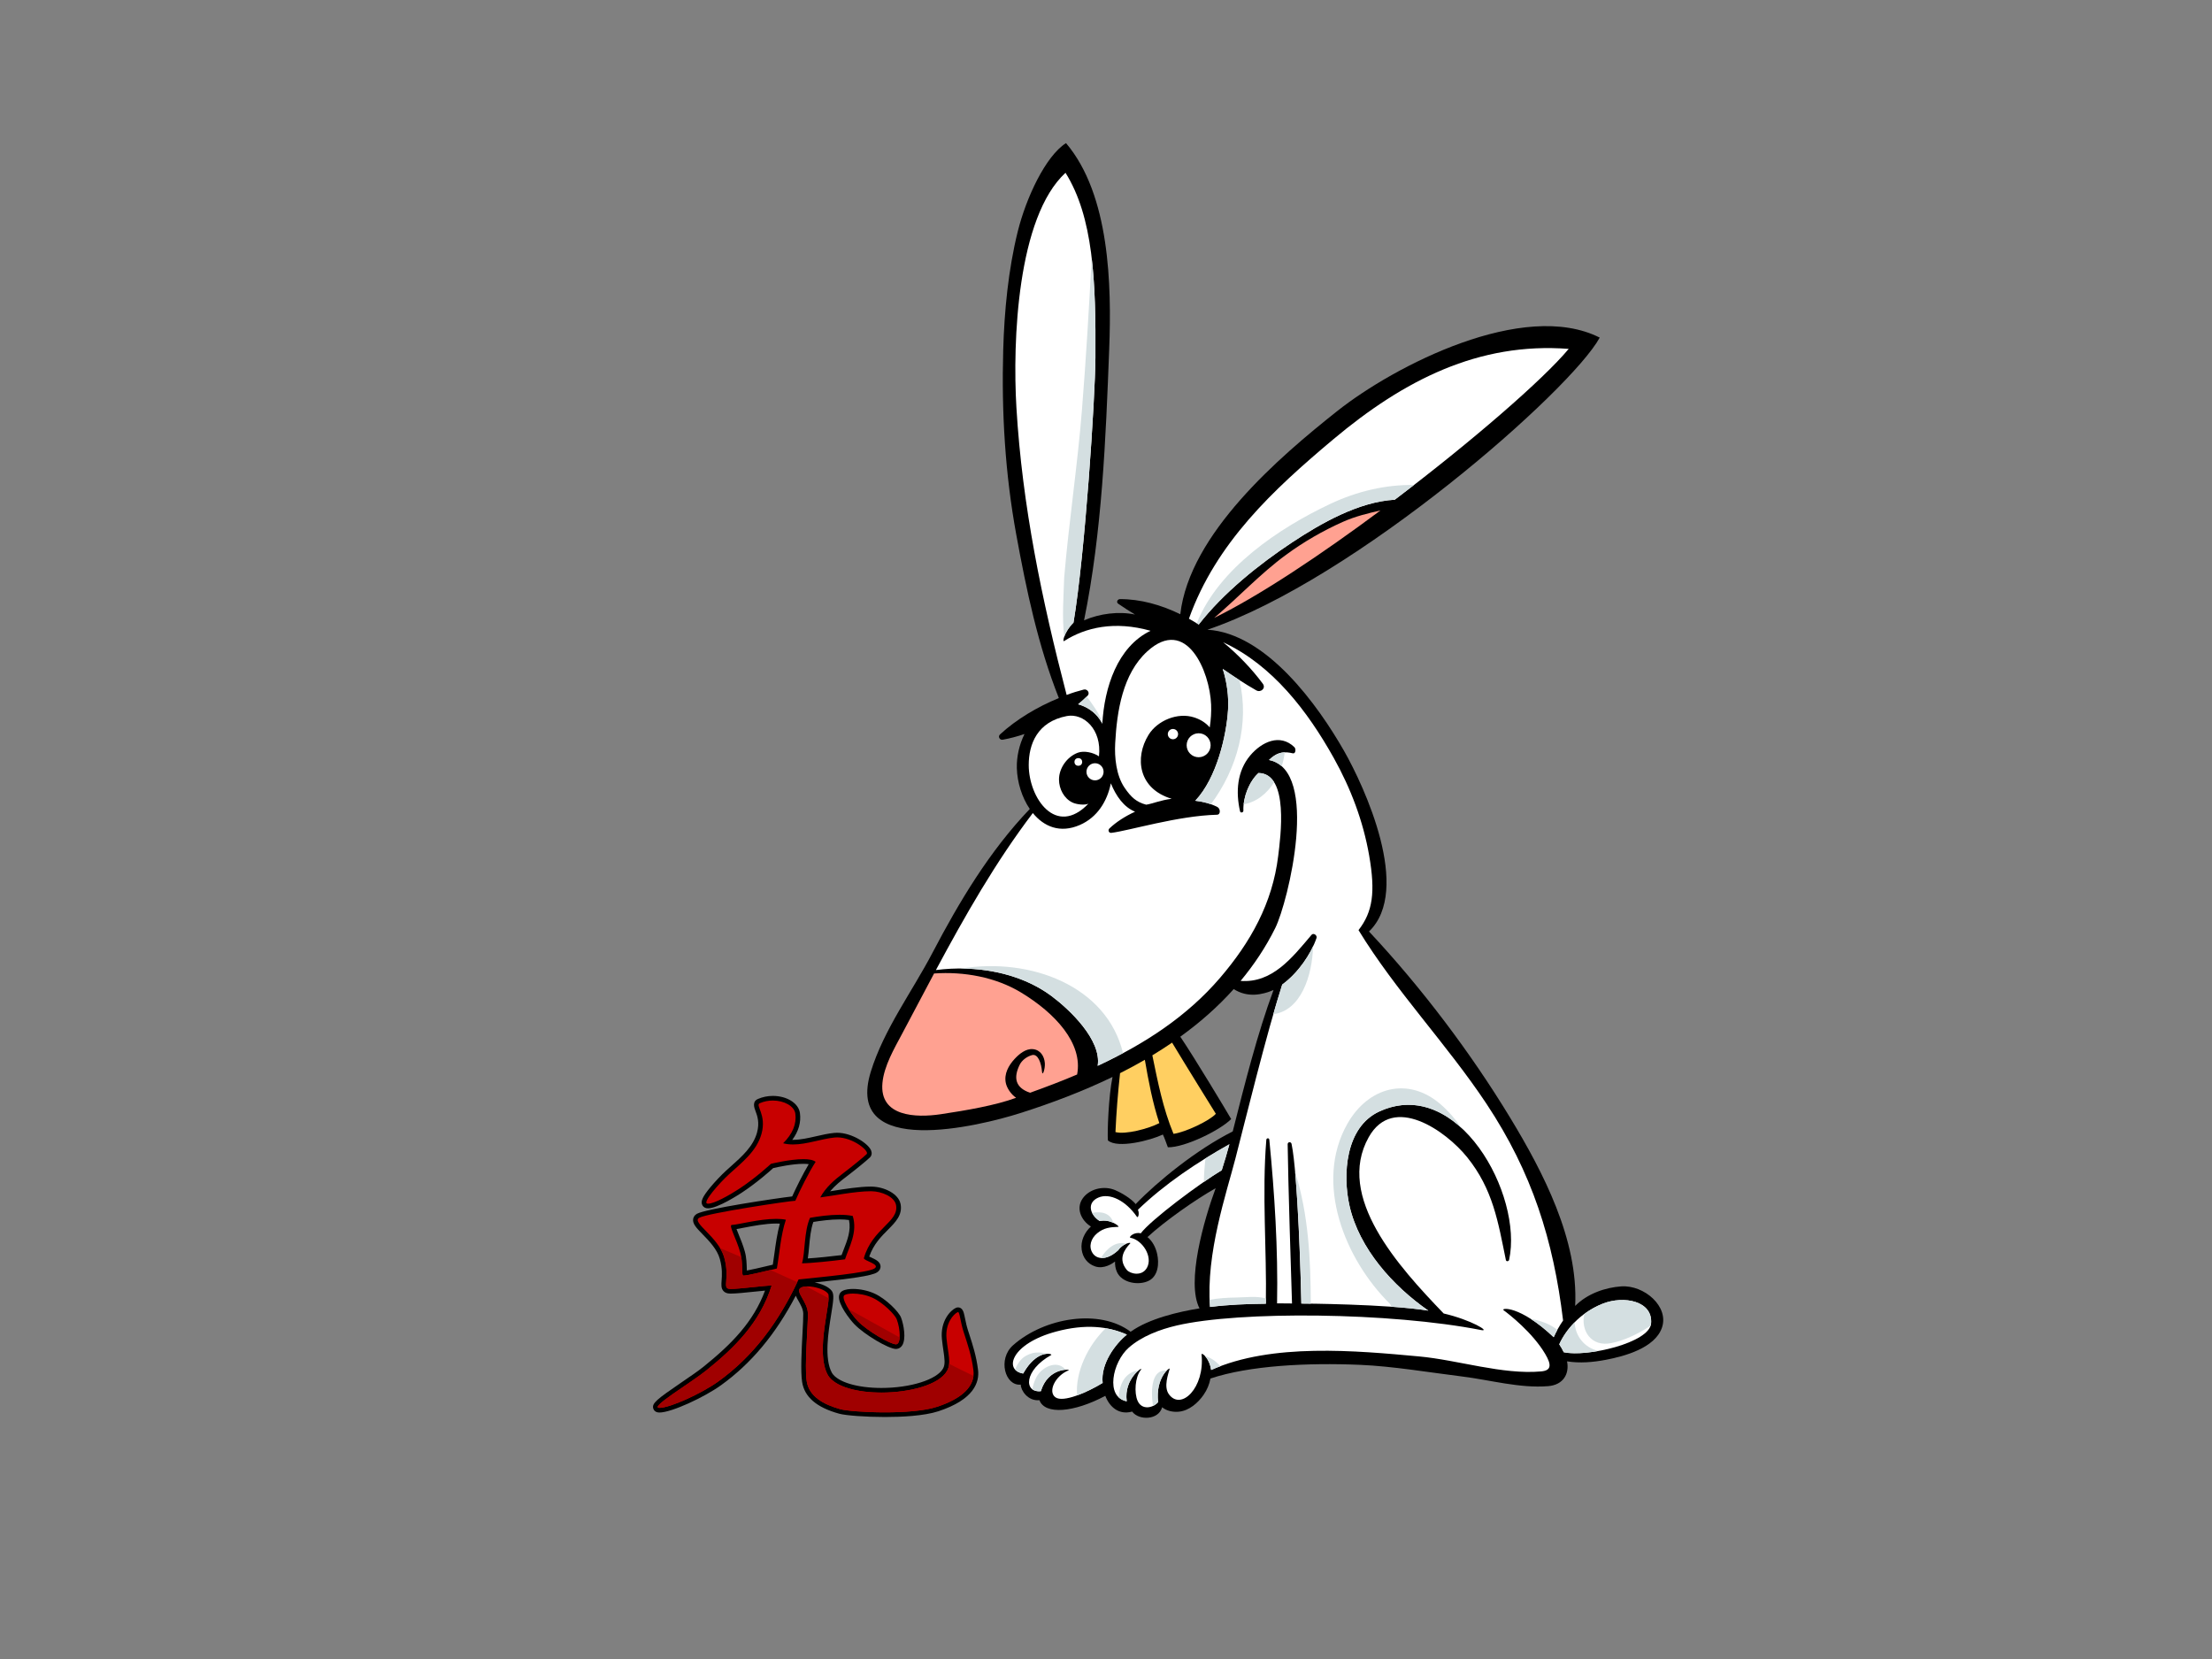 <?xml version="1.0" encoding="utf-8"?>
<!-- Generator: Adobe Illustrator 17.0.0, SVG Export Plug-In . SVG Version: 6.00 Build 0)  -->
<!DOCTYPE svg PUBLIC "-//W3C//DTD SVG 1.1//EN" "http://www.w3.org/Graphics/SVG/1.1/DTD/svg11.dtd">
<svg version="1.1" id="Layer_1" xmlns="http://www.w3.org/2000/svg" xmlns:xlink="http://www.w3.org/1999/xlink" x="0px" y="0px"
	 width="800px" height="600px" viewBox="0 0 800 600" enable-background="new 0 0 800 600" xml:space="preserve">
<rect x="0" y="0" width="800" height="600" fill="#808080" stroke="none"/>
<g>
	<path d="M280.045,453.566c-0.184,1.345-0.36,2.635-0.55,3.821c-0.722,0.17-1.503,0.352-2.313,0.545
		c-2.322,0.551-5.294,1.254-7.076,1.567c-0.006-0.214-0.013-0.436-0.019-0.642c-0.045-1.71-0.106-4.052-0.698-6.186
		c-0.637-2.293-1.535-4.489-2.257-6.253c-0.255-0.624-0.544-1.328-0.761-1.91c0.661-0.111,1.491-0.266,2.55-0.474
		c3.362-0.647,7.969-1.532,11.817-1.532c0.456,0,0.893,0.012,1.302,0.041C281.063,446.134,280.526,450.048,280.045,453.566z
		 M353.719,495.396c-0.623-4.997-1.917-8.972-3.164-12.816c-0.167-0.51-0.334-1.021-0.498-1.532
		c-0.457-1.424-0.769-2.931-1.017-4.143c-0.172-0.831-0.32-1.549-0.485-2.101c-0.387-1.303-1.086-1.965-2.075-1.965
		c-0.263,0-0.518,0.054-0.76,0.161c-1.936,0.863-5.72,4.754-5.061,11.29c0.149,1.49,0.345,2.829,0.518,4.014
		c0.452,3.073,0.747,5.105-0.096,6.623c-2.222,4.02-11.804,7.045-22.289,7.045c-8.796,0-15.81-2.121-17.888-5.409
		c-2.887-5.176-1.324-14.835-0.29-21.233c0.828-5.113,1.127-7.237,0.194-8.483c-1.12-1.49-3.694-2.563-6.182-3.025
		c13.076-1.355,20.573-2.374,22.534-3.633c1.215-0.782,1.334-1.762,1.3-2.275c-0.117-1.641-1.833-2.424-3.49-3.187
		c-0.177-0.079-0.388-0.179-0.593-0.274c1.553-4.458,4.314-7.234,6.769-9.703c2.712-2.728,5.269-5.303,4.588-9.177
		c-0.689-3.913-6.033-6.383-10.593-6.423l-0.264-0.003c-4.076,0-9.464,0.865-13.795,1.556c-0.29,0.051-0.573,0.096-0.849,0.141
		c1.76-2.08,3.867-3.766,5.808-5.243c2.979-2.262,7.38-5.819,8.585-7.011c0.648-0.637,0.802-1.576,0.419-2.516
		c-1.038-2.528-6.949-6.399-12.275-6.399c-0.365,0-0.731,0.018-1.086,0.053c-2.161,0.21-4.395,0.722-6.557,1.219
		c-2.768,0.633-5.633,1.289-8.276,1.289c-0.105,0-0.207,0-0.308-0.002c2.293-3.088,3.221-6.338,2.763-9.702
		c-0.48-3.523-4.692-6.183-9.795-6.183l0,0c-1.878,0-3.742,0.382-5.39,1.107c-2.172,0.947-1.333,3.172-0.883,4.368
		c0.624,1.661,1.57,4.17,0.537,7.846c-1.396,4.979-5.431,8.576-9.333,12.054c-0.643,0.575-1.283,1.146-1.908,1.716
		c-1.749,1.606-3.945,3.926-5.594,5.915c-3.003,3.612-3.404,5.032-3.078,6.144c0.221,0.769,0.84,1.312,1.649,1.459
		c0.19,0.035,0.395,0.051,0.607,0.051c3.438,0,11.235-5.062,12.112-5.638c5.493-3.615,10.137-7.757,11.4-8.911
		c1.521-0.357,6.932-1.549,10.936-1.549c0.817,0,1.446,0.053,1.922,0.126c-2.12,3.581-4.596,8.561-5.985,11.663
		c-5.822,0.67-31.417,4.495-34.489,6.301c-0.753,0.445-1.227,1.124-1.334,1.912c-0.232,1.721,1.211,3.207,3.397,5.453
		c2.362,2.427,5.303,5.448,6.265,8.969c0.949,3.475,0.765,5.964,0.634,7.782c-0.117,1.561-0.206,2.794,0.639,3.764
		c0.496,0.567,1.205,0.884,2.11,0.941c0.193,0.012,0.405,0.017,0.65,0.017c1.816,0,5.066-0.339,8.206-0.668
		c1.429-0.148,2.888-0.3,4.098-0.405c-4.191,11.295-11.987,19.263-22.298,27.569c-1.881,1.511-4.915,3.585-7.851,5.585
		c-9.106,6.221-10.839,7.603-10.26,9.513c0.101,0.331,0.554,1.408,2.173,1.423h0.053c4.384,0,16.227-5.536,22.207-9.829
		c10.936-7.849,19.835-18.486,27.095-32.42c0.272,0.645,0.623,1.257,0.926,1.787c0.818,1.439,1.748,3.071,1.78,4.68
		c0.027,1.404-0.111,4.074-0.275,7.166c-0.323,6.144-0.725,13.791-0.134,17.568c0.853,5.453,5.226,9.205,13.374,11.466
		c2.424,0.672,9.696,1.201,16.558,1.201c5.932,0,14.107-0.36,19.359-2.079C352.255,506.178,354.283,499.912,353.719,495.396z
		 M305.14,451.887c-0.272,0.696-0.534,1.368-0.775,2.035c-3.521,0.448-8.864,1-12.215,1.208c0.207-1.293,0.342-2.743,0.48-4.241
		c0.276-2.995,0.588-6.353,1.529-8.95c2.67-0.448,6.228-0.916,9.482-0.916c1.28,0,2.423,0.075,3.413,0.219
		C307.836,444.991,306.467,448.493,305.14,451.887z"/>
	<path d="M586.315,465.237c-5.661,0.4-12.179,2.57-16.633,7.067c1.196-23.905-11.61-48.435-23.477-68.01
		c-14.297-23.58-32.153-47.184-51.087-67.409c15.648-15.005-1.707-52.477-9.011-65.295c-9.383-16.462-28.102-42.551-49.422-43.846
		c53.635-18.168,131.422-86.517,141.877-105.645c-27.519-13.888-74.221,10.162-94.872,26.521
		c-20.995,16.632-53.473,44.391-56.819,73.516c-7.006-3.405-14.434-5.484-21.827-5.457c-0.858,0.004-1.44,1.098-0.629,1.663
		c1.983,1.379,4.02,2.664,6.08,3.91c-5.901-1.226-12.788-0.356-18.431,2.101c6.524-31.97,7.845-65.556,9.094-98.05
		c0.888-23.072,0.26-55.845-15.619-74.548c-7.45,4.742-14.46,19.885-17.462,32.006c-3.408,13.774-4.858,28.737-5.25,42.877
		c-0.629,22.583,0.686,44.654,4.732,66.775c3.656,19.985,7.862,40.049,15.388,59.048c-7.785,3.19-15.432,7.745-21.284,13.161
		c-0.839,0.778-0.091,2.098,0.989,1.905c2.608-0.47,5.254-1.176,7.877-2.063c-1.91,3.87-2.89,8.258-2.772,12.368
		c0.142,5.056,1.804,10.524,4.678,14.744c-14.549,15.227-25.444,33.403-35.176,51.988c-7.375,14.09-17.578,27.702-22.31,43.003
		c-9.848,31.844,39.585,19.591,53.91,15.041c11.315-3.589,22.673-7.877,33.506-13.118c-1.451,6.941-1.925,20.317-1.672,22.949
		c3.457,3.069,15.417,0.008,19.874-2.121c0.646,1.257,1.229,3.152,1.811,4.61c6.125,0.144,19.105-6.274,22.895-10.211
		c-2.281-3.898-12.978-21.726-18.397-29.783c7.032-5.076,13.549-10.777,19.32-17.22c4.99,3.201,10.313,2.089,14.394,0.338
		c-5.835,15.751-10.362,33.764-14.753,51.142c-13.201,6.654-27.222,18.1-35.125,26.297c-0.383-0.715-3.353-3.355-7.431-5.08
		c-3.719-1.573-8.611-0.682-11.276,2.453c-3.22,3.788-1.061,8.513,2.548,10.723c-2.314,2.097-3.775,5.23-3.346,8.363
		c0.393,2.833,2.071,5.12,4.858,6.06c3.272,1.104,6.388-1.143,7.211-1.752c-0.053,1.235,0.13,2.493,0.661,3.713
		c1.767,4.054,7.857,5.017,11.46,3.267c3.554-1.728,3.857-6.386,3.113-9.726c-0.555-2.488-1.76-4.68-3.501-6.109
		c6.494-5.933,17.286-13.517,24.653-17.667c-4.236,11.451-10.717,34.047-5.835,43.452c-7.66,1.239-18.304,3.72-24.912,8.46
		c-11.197-8.435-31.163-5.18-42.521,4.878c-5.678,5.028-2.85,14.846,2.793,14.24c-0.023,2.086,2.585,6.032,6.694,5.63
		c0.018,0,0.028-0.01,0.045-0.012c1.969,5.371,12.468,4.496,23.826-1.558c1.582,4.121,4.974,7,9.714,5.691
		c2.412,3.281,9.557,3.138,10.846-1.556c1.616,1.32,3.895,1.804,6.024,1.598c3.739-0.36,6.926-3.153,8.974-6.104
		c1.298-1.873,2.097-3.857,2.472-5.891c14.094-4.692,34.872-5.765,54.181-4.947c11.789,0.505,25.164,2.766,36.874,4.217
		c10.149,1.256,20.833,4.319,31.082,3.486c5.41-0.44,7.739-4.364,6.831-8.966c4.582,0.73,9.336,0.338,14.064-0.565
		c6.791-1.293,17.639-4.254,20.227-11.531C603.782,472.559,594.628,464.655,586.315,465.237z"/>
	<path fill="#FFA191" d="M439.116,223.477c8.766-7.423,16.694-16.001,26.012-22.832c6.395-4.688,13.269-8.658,20.506-11.891
		c4.45-1.988,9.028-3.102,13.64-4.147C477.772,200.613,455.581,215.417,439.116,223.477z"/>
	<path fill="#FFFFFF" d="M482.302,158.804c25.397-21.284,52.469-35.134,85.041-32.625c-9.203,11.068-34.996,33.424-62.905,54.552
		c-13.11,0.738-26.76,8.575-37.178,15.466c-11.812,7.814-24.846,18.234-33.718,29.671c-1.17-0.733-2.354-1.443-3.554-2.106
		C439.765,196.419,460.343,177.205,482.302,158.804z"/>
	<path fill="#FFFFFF" d="M438.014,254.793c0.115,2.775-0.072,5.549-0.492,8.289c-1.451-1.693-3.356-2.871-5.576-3.599
		c-6.037-1.988-13.357,1.119-16.549,6.276c-5.159,8.338-3.631,19.56,8.359,23.13c-4.081,0.51-6.888,1.785-9.213,2.138
		c-3.444-0.888-5.487-2.648-7.889-6.232c-2.972-4.433-3.612-10.845-3.33-16.024c0.629-11.569,2.692-25.085,11.612-33.201
		C429.088,222.693,437.526,242.769,438.014,254.793z"/>
	<path fill="#FFFFFF" d="M367.603,147.431c-1.435-24.052,0.324-68.92,17.755-84.937c10.003,16.017,11.019,38.709,10.818,66.899
		c-0.102,14.63-3.742,70.746-7.929,95.773c-3.386,3.386-4.108,7.139-3.391,6.68c7.794-4.987,18.295-7.358,31.26-3.713
		c-12.011,5.794-16.701,20.551-17.442,33.575c-0.32-0.572-0.672-1.144-1.077-1.728c-1.794-2.569-4.625-4.442-7.683-5.264
		c1.2-0.995,2.352-2.025,3.425-3.097c0.998-1.003-0.131-2.56-1.39-2.225c-2.319,0.619-3.818,1.05-6.184,1.945
		C376.818,217.053,369.712,182.889,367.603,147.431z"/>
	<path fill="#FFFFFF" d="M372.056,276.705c-0.008-7.491,3.029-15.669,13.777-17.737c6.007-1.154,12.724,4.754,11.624,14.579
		c-1.985-1.381-5.375-2.161-7.637-1.319c-3.893,1.451-6.834,5.572-6.817,9.733c0.014,3.364,1.804,6.864,4.933,8.312
		c1.411,0.654,4.291,1.024,5.695,0.397C381.897,302.884,372.065,288.608,372.056,276.705z"/>
	<path fill="#FFA191" d="M389.554,388.608c-5.677,2.425-11.38,4.574-17.032,6.604c-5.423-1.868-6.008-5.514-3.739-10.126
		c0.828-1.676,2.636-2.988,4.434-3.488c2.186-0.606,3.386,2.846,3.651,6.058c0.144,1.751,1.167-1.025,1.011-3.175
		c-0.181-2.482-1.602-4.798-4.324-5.045c-2.591-0.238-4.971,1.776-6.605,3.54c-2.17,2.354-3.882,5.378-3.185,8.702
		c0.394,1.869,1.87,4.071,3.719,5.352c-7.387,2.73-17.952,4.555-27.217,5.937c-9.045,1.351-22.239,0.933-21.123-11.274
		c0.564-6.179,4.27-12.452,7.117-17.817c3.844-7.245,7.669-14.534,11.556-21.802c10.809-0.76,22.257,1.313,31.445,6.87
		C381.536,366.362,391.743,377.302,389.554,388.608z"/>
	<path fill="#FFCF61" d="M403.419,409.434c0.322-7.077,0.876-14.047,1.661-21.306c3.04-1.53,6.032-3.142,8.967-4.839
		c1.315,7.648,2.793,15.487,5.242,22.904C415.378,408.219,407.065,410.406,403.419,409.434z"/>
	<path fill="#FFCF61" d="M439.729,402.82c-2.185,2.481-11.079,6.71-15.318,7.249c-3.791-9.149-5.68-18.767-7.651-28.392
		c2.431-1.469,4.81-3.005,7.144-4.599C428.502,384.74,439.001,401.656,439.729,402.82z"/>
	<path fill="#FFFFFF" d="M412.566,446.053c-2.437-0.645-4.526,1.452-3.724,1.602c4.348,0.813,8.216,6.859,5.951,10.875
		c-1.834,3.254-6.135,2.15-7.291,0.73c-3.207-3.937-0.876-7.294,1.223-9.533c0.577-0.621-2.534-0.093-4.293,2.42
		c-4.221,3.905-7.871,3.322-9.325,0.986c-1.457-2.333-0.58-5.251,1.751-7.146c2.331-1.895,4.52-2.185,7.62-2.29
		c0.607-0.02-2.806-2.959-6.745-2.084c-3.502-2.187-4.812-6.561-0.585-8.458c4.227-1.896,10.062,1.166,13.999,6.856
		c0.496,0.716,1.023-1.169,0.399-2.489c9.666-9.326,21.478-17.2,33.085-23.69c-0.847,3.153-1.78,6.275-2.771,9.385
		C433.605,428.198,416.248,441.176,412.566,446.053z"/>
	<path fill="#FFFFFF" d="M398.787,500.155c-5.579,3.434-14.328,7.225-17.098,5.182c-2.771-2.041-0.148-7.727,4.824-9.768
		c0.848-0.347-7.449-1.167-10.072,7.581c-6.272,0.582-6.129-7.581,3.755-13.106c0.668-0.375-5.07-2.351-10.154,6.717
		c-7.164-1.192-4.393-10.819,11.939-15.193c10.591-2.836,18.812-1.895,25.578,1.112
		C403.345,486.054,398.019,493.236,398.787,500.155z"/>
	<path fill="#FFFFFF" d="M543.805,473.87c1.842,1.346,10.431,7.992,15.054,15.827c2.267,3.844,2.292,5.948-1.441,6.289
		c-13.94,1.275-30.168-4.132-44.161-5.413c-22.833-2.096-53.251-4.934-75.231,4.899c-0.629-4.421-3.566-6.564-3.466-5.584
		c1.233,11.953-7.371,20.411-11.804,14.376c-2.014-2.739-0.198-7.448,0.276-9.218c0.193-0.722-5.175,3.001-4.191,12.058
		c-1.859,2.173-5.878,2.952-7.401-0.452c-1.294-2.898-0.963-8.598,1.189-11.248c1.289-1.584-6.294,2.933-5.127,11.394
		c-7.875-1.46-5.154-14.208,0.729-19.395c4.736-4.172,11.352-6.622,17.354-8.022c22.737-5.296,77.288-4.79,110.112,1.654
		c3.513,0.691-3.628-3.695-13.566-5.995c-16.327-16.949-39.222-42.177-27.115-63.759c8.9-15.872,27.983-2.195,35.574,7.209
		c9.414,11.662,11.226,23.514,14.038,37.231c0.128,0.62,1.039,0.482,1.16-0.062c5.155-23.5-18.509-66.732-46.916-53.688
		c-12.359,5.672-13.34,23.002-10.783,34.211c3.502,15.344,15.623,28.885,28.493,37.823c-14.833-2.396-45.663-2.554-45.931-2.558
		c-0.142-8.197-1.272-46.924-3.532-57.733c-0.184-0.888-1.425-0.798-1.415,0.133c0.133,12.093,1.307,50.225,1.574,57.571
		c-1.8-0.018-3.601-0.051-5.406-0.047c0.38-19.658-0.89-39.649-2.801-59.184c-0.069-0.713-1.025-0.645-1.081,0.036
		c-1.615,19.622,0.179,39.593-0.167,59.284c-6.952,0.088-13.317,0.305-20.192,1.174c-1.569-19.249,5.949-41.175,9.203-53.77
		c3.256-12.592,11.29-45.365,16.9-62.825c5.77-4.197,10.437-11.094,12.405-16.833c0.333-0.977-1.082-2.007-1.808-1.145
		c-7.136,8.482-14.292,17.493-25.644,16.649c4.805-5.783,9.059-12.107,12.533-19.118c4.693-9.482,16.265-57.114-2.269-60.78
		c3.216-3.163,5.867-3.06,8.634-2.407c1.006,0.238,1.218-1.593,0.536-2.251c-5.225-5.017-11.823-1.866-15.95,3.02
		c-4.801,5.685-5.278,13.271-3.681,20.207c0.164,0.7,1.229,0.445,1.202-0.233c-0.198-4.877,2.182-10.704,5.465-13.627
		c11.189,0.138,7.924,23.386,7.121,30.028c-2.067,17.061-9.987,31.179-21.005,44.034c-11.944,13.936-27.257,23.922-44.28,31.836
		c1.51-9.389-10.322-20.486-16.682-25.228c-11.657-8.694-27.692-11.249-41.825-9.404c10.535-19.647,21.593-39.081,35.057-56.788
		c3.977,4.875,9.814,7.45,17.004,4.315c6.327-2.759,9.892-8.566,11.211-15.066c1.892,4.643,4.72,8.641,8.761,10.262
		c-3.6,1.659-6.821,3.72-9.273,6.057c-0.641,0.611-0.245,1.711,0.696,1.598c6.342-0.765,24.109-6.206,38.212-6.552
		c1.358-0.032,1.292-2.209,0.102-2.815c-2.371-1.215-5.093-1.922-7.976-2.244c7.831-8.267,11.31-23.821,11.856-32.846
		c0.286-4.727-0.357-9.998-1.912-14.832c3.949,2.713,7.933,5.377,12.139,7.757c1.605,0.906,3.575-0.761,2.352-2.41
		c-3.876-5.216-8.778-10.397-14.332-14.982c17.811,8.251,30.483,24.825,39.981,41.81c6.16,11.012,10.661,22.886,12.82,35.334
		c2.311,13.321,1.294,20.318-3.851,26.963c13.483,22.094,31.953,41.225,46.302,62.843c16.473,24.82,24.179,49.273,27.683,78.341
		c-1.373,1.988-2.519,4.041-3.398,6.037C549.567,471.948,542.607,472.99,543.805,473.87z"/>
	<path fill="#FFFFFF" d="M597.134,478.671c-0.612,6.986-23.212,12.234-31.588,10.378c-0.468-0.997-1.002-1.951-1.614-2.855
		c2.114-4.768,7.207-11.332,15.676-14.685C587.31,468.459,597.846,470.513,597.134,478.671z"/>
	<path fill="#D4DFE1" d="M480.99,182.298c-18.377,8.691-40.264,23.278-48.173,43.14c0.239,0.148,0.488,0.281,0.725,0.43
		c8.873-11.436,21.906-21.857,33.718-29.671c10.418-6.891,24.068-14.728,37.178-15.466c2.339-1.773,4.653-3.55,6.957-5.333
		C501.254,175.254,490.943,177.591,480.99,182.298z"/>
	<path fill="#D4DFE1" d="M398.511,260.793c-1.318-3.256-3.39-6.085-5.48-8.887c-0.986,0.969-2.028,1.906-3.117,2.808
		c3.058,0.822,5.889,2.695,7.683,5.264c0.405,0.584,0.757,1.156,1.077,1.728c0.012-0.197,0.032-0.399,0.045-0.597
		C398.648,261.009,398.563,260.923,398.511,260.793z"/>
	<path fill="#D4DFE1" d="M384.886,230.329c0.449-1.321,1.485-3.287,3.361-5.163c4.187-25.027,7.827-81.144,7.929-95.773
		c0.094-13.305-0.096-25.367-1.36-36.1c-0.964,18.317-2.05,36.632-3.511,54.914c-1.613,20.205-4.719,40.447-6.43,60.701
		C384.639,216.067,384.064,223.245,384.886,230.329z"/>
	<path fill="#D4DFE1" d="M398.146,454.963c1.723,0.157,3.915-0.621,6.286-2.815c0.83-1.183,1.952-1.916,2.854-2.305
		C403.595,448.682,400.258,451.522,398.146,454.963z"/>
	<path fill="#D4DFE1" d="M397.733,441.614c1.892-0.421,3.65,0.047,4.912,0.638c-0.929-3.427-4.257-4.311-7.652-3.581
		C395.535,439.79,396.491,440.839,397.733,441.614z"/>
	<path fill="#D4DFE1" d="M435.955,418.942c-0.292,2.845-0.534,5.69-0.565,8.518c2.428-1.679,4.673-3.157,6.47-4.241
		c0.991-3.11,1.924-6.232,2.771-9.385C441.739,415.448,438.837,417.152,435.955,418.942z"/>
	<path fill="#D4DFE1" d="M373.488,489.359c-1.702,0.453-3.243,1.24-4.399,2.609c-0.869,1.023-1.509,2.162-1.96,3.361
		c0.623,0.703,1.596,1.213,2.912,1.431c3.086-5.505,6.403-6.931,8.392-7.126C376.892,489.033,374.696,489.04,373.488,489.359z"/>
	<path fill="#D4DFE1" d="M385.125,495.08c-3.183-3.367-8.477-0.441-10.263,2.933c-0.742,1.402-1.232,2.891-1.492,4.423
		c0.721,0.553,1.741,0.837,3.07,0.714c1.936-6.46,6.957-7.697,9.115-7.766C385.409,495.307,385.262,495.224,385.125,495.08z"/>
	<path fill="#D4DFE1" d="M389.545,504.666c3.135-1.127,6.555-2.857,9.242-4.511c-0.768-6.919,4.559-14.102,8.771-17.475
		c-2.361-1.05-4.911-1.825-7.662-2.297C393.498,486.529,388.824,496.27,389.545,504.666z"/>
	<path fill="#D4DFE1" d="M406.153,380.863c-5.88-24.327-33.544-34.681-58.482-30.578c11.55,0.078,23.453,3.102,32.639,9.955
		c6.36,4.741,18.193,15.839,16.682,25.228C400.113,384.017,403.156,382.466,406.153,380.863z"/>
	<path fill="#D4DFE1" d="M432.28,289.603c1.982,0.22,3.876,0.641,5.645,1.266c9.543-12.81,14.035-29.162,10.33-44.904
		c-2.035-1.317-4.037-2.671-6.03-4.04c1.554,4.833,2.198,10.105,1.912,14.832C443.589,265.783,440.11,281.337,432.28,289.603z"/>
	<path fill="#D4DFE1" d="M449.797,290.876c4.6-0.745,8.403-3.87,11.025-7.952c-1.252-2.032-3.065-3.324-5.667-3.355
		C452.38,282.039,450.269,286.581,449.797,290.876z"/>
	<path fill="#D4DFE1" d="M488.089,436.182c-2.557-11.209-1.576-28.54,10.783-34.211c11.128-5.11,21.517-1.565,29.742,6.028
		c-2.24-3.227-4.777-6.197-7.664-8.676c-11.717-10.062-26.091-6.264-33.672,7.142c-12.11,21.416-0.81,49.039,15.364,65.037
		c0.339,0.338,0.464,0.72,0.462,1.086c5.008,0.353,9.749,0.813,13.478,1.417C503.712,465.068,491.592,451.526,488.089,436.182z"/>
	<path fill="#D4DFE1" d="M411.783,495.639c-4.971,0.656-6.869,4.952-7.207,9.684c0.743,0.713,1.69,1.245,2.926,1.476
		C406.699,500.977,410.042,497.022,411.783,495.639z"/>
	<path fill="#D4DFE1" d="M421.943,495.701c-5.236-0.571-5.876,6.353-4.969,12.78c0.716-0.33,1.369-0.797,1.866-1.377
		C418.165,500.88,420.489,497.174,421.943,495.701z"/>
	<path fill="#D4DFE1" d="M435.862,490.488c0.839,0.935,1.829,2.621,2.164,4.984c1.088-0.488,2.213-0.92,3.342-1.346
		C439.844,492.395,438.001,491.017,435.862,490.488z"/>
	<path fill="#D4DFE1" d="M553.588,476.975c2.4,1.536,5.189,3.676,8.333,6.644c0.39-0.881,0.84-1.78,1.331-2.675
		C560.298,478.666,557.018,477.624,553.588,476.975z"/>
	<path fill="#D4DFE1" d="M457.834,469.605c-3.543-0.969-7.168-0.386-10.817-0.34c-3.241,0.035-6.401,0.26-9.524,0.826
		c0.036,0.866,0.069,1.733,0.137,2.591c6.875-0.869,13.241-1.086,20.192-1.174C457.836,470.875,457.827,470.238,457.834,469.605z"/>
	<path fill="#D4DFE1" d="M468.412,423.885c1.402,15.78,2.126,41.115,2.239,47.562c0.053,0,1.331,0.008,3.416,0.038
		C474.006,455.268,473.22,439.194,468.412,423.885z"/>
	<path fill="#D4DFE1" d="M458.949,274.86c1.811,0.36,3.328,1.149,4.599,2.27c0.538-1.659,0.903-3.357,1.076-5.036
		C462.845,272.152,461.014,272.83,458.949,274.86z"/>
	<path fill="#D4DFE1" d="M463.733,356.087c-1.008,3.137-2.094,6.773-3.215,10.694c9.884-1.208,14.098-13.748,14.37-24.524
		C472.532,347.259,468.525,352.603,463.733,356.087z"/>
	<path fill="#D4DFE1" d="M582.743,485.753c4.793-0.985,9.22-3.126,13.343-5.724c0.298-0.189,0.584-0.395,0.88-0.584
		c0.082-0.258,0.145-0.512,0.168-0.775c0.712-8.158-9.824-10.212-17.526-7.163c-2.511,0.993-4.689,2.29-6.617,3.717
		C571.629,481.175,575.449,487.25,582.743,485.753z"/>
	<path fill="#D4DFE1" d="M569.481,478.235c-2.643,2.682-4.481,5.546-5.549,7.959c0.612,0.905,1.146,1.859,1.614,2.855
		c2.947,0.652,7.656,0.424,12.548-0.448C572.905,487.353,569.726,483.163,569.481,478.235z"/>
	<path fill="#FFFFFF" d="M437.841,269.527c0,2.396-1.942,4.339-4.336,4.339c-2.396,0-4.337-1.943-4.337-4.339
		c0-2.393,1.941-4.333,4.337-4.333C435.9,265.194,437.841,267.134,437.841,269.527z"/>
	<circle fill="#FFFFFF" cx="396.029" cy="279.13" r="3.097"/>
	<circle fill="#FFFFFF" cx="424.214" cy="265.502" r="1.859"/>
	<circle fill="#FFFFFF" cx="389.99" cy="275.569" r="1.394"/>
	<path d="M316.207,467.8c-2.311-1.039-5.122-1.637-7.709-1.637c-1.152,0-2.757,0.128-3.856,0.738
		c-0.655,0.366-1.081,1.003-1.199,1.794c-0.44,2.988,3.948,8.58,5.597,10.278c3.629,3.739,12.319,8.895,14.993,8.895
		c0.091,0,0.177-0.008,0.257-0.014c0.83-0.078,1.549-0.545,2.028-1.316c1.425-2.3,0.576-7.344-0.448-10.031
		C325.08,474.431,320.438,469.706,316.207,467.8z"/>
	<path fill="#C80000" d="M324.133,486.184c-0.034,0.001-0.067,0.001-0.1,0.001c-1.984,0-10.247-4.736-13.79-8.386
		c-2.705-2.784-6.325-8.576-4.785-9.432c0.606-0.338,1.701-0.527,3.039-0.527c2.064,0,4.705,0.449,7.021,1.494
		c3.874,1.741,8.184,6.191,8.783,7.768C325.673,480.701,325.921,486.011,324.133,486.184z"/>
	<path fill="#C80000" d="M338.864,508.796c-4.559,1.49-11.961,1.997-18.836,1.997c-7.339,0-14.08-0.577-16.109-1.142
		c-6.166-1.714-11.307-4.623-12.164-10.106c-0.857-5.481,0.515-20.238,0.429-24.511c-0.086-4.269-4.71-7.868-2.655-9.237
		c0.573-0.382,1.479-0.553,2.526-0.553c2.695,0,6.297,1.126,7.409,2.605c1.542,2.059-4.944,20.801-0.005,29.571
		c2.645,4.249,10.778,6.23,19.332,6.23c10.169,0,20.93-2.798,23.758-7.908c1.52-2.744,0.333-6.144-0.221-11.619
		c-0.552-5.479,2.533-8.904,4.073-9.59c0.026-0.012,0.052-0.017,0.078-0.017c0.63,0,0.88,3.614,1.979,7.04
		c1.411,4.401,2.912,8.565,3.597,14.047C352.739,501.084,348.284,505.712,338.864,508.796z"/>
	<path fill="#C80000" d="M264.69,443.015c-1.318,0,1.626,4.871,3.082,10.107c1.007,3.622,0.326,8.222,1.029,8.222
		c1.712,0,8.352-1.717,12.161-2.568c0.888-4.951,1.369-11.991,3.255-17.647c-1.043-0.216-2.225-0.305-3.48-0.305
		C274.536,440.824,266.542,443.015,264.69,443.015z M259.725,499.659c-6.063,4.35-17.44,9.513-21.228,9.513
		c-0.014,0-0.026,0-0.037,0c-3.75-0.035,11.307-8.975,16.976-13.536c10.064-8.105,19.359-17.081,23.643-30.696
		c-0.023,0-0.045,0-0.067,0c-2.638-0.001-11.355,1.215-14.635,1.215c-0.202,0-0.386-0.005-0.544-0.017
		c-2.741-0.17,0.203-3.654-1.87-11.249c-2.07-7.594-12.006-12.732-9.094-14.446c2.885-1.697,33.031-6.169,34.734-6.169
		c0.016,0,0.03,0,0.04,0c1.541-3.594,4.968-10.446,7.337-14.082c-0.855-0.708-2.494-0.963-4.414-0.963
		c-4.947,0-11.752,1.693-11.752,1.693s-5.234,4.916-11.508,9.041c-3.576,2.354-9.018,5.364-11.188,5.364
		c-0.114,0-0.218-0.008-0.311-0.023c-1.912-0.343,4.358-7.413,7.863-10.628c4.553-4.178,9.952-8.247,11.724-14.556
		c1.97-7.021-2.375-10.355-0.6-11.131c1.521-0.668,3.148-0.964,4.716-0.964c4.08,0,7.761,2.007,8.132,4.731
		c0.514,3.77-1.028,7.367-4.414,10.722c1.18,0.308,2.392,0.432,3.621,0.432c4.944,0,10.186-2.042,14.999-2.514
		c0.304-0.03,0.612-0.045,0.92-0.045c5.751,0,11.757,4.978,10.678,6.043c-1.138,1.122-5.527,4.669-8.425,6.869
		c-3.25,2.471-6.341,5.102-8.364,8.8c4.113-0.492,12.586-2.237,18.218-2.237c0.083,0,0.167,0,0.25,0
		c3.76,0.032,8.421,2.005,8.953,5.036c1.077,6.121-8.514,8.348-11.637,19.135c-0.273,0.946,6.208,2.234,3.808,3.777
		c-2.398,1.537-19.015,3.082-27.425,3.949C281.894,477.59,272.856,490.241,259.725,499.659z M303.641,439.343
		c-3.654,0-7.684,0.562-10.688,1.101c-2.225,4.968-1.712,12.678-2.911,16.444c2.911,0,11.239-0.849,15.571-1.439
		c1.451-4.476,4.619-9.732,2.798-15.67C307.005,439.469,305.364,439.343,303.641,439.343z"/>
	<path fill="#A00000" d="M306.924,473.473c0.989,1.583,2.226,3.202,3.32,4.327c3.543,3.65,11.805,8.386,13.79,8.386
		c0.032,0,0.066,0,0.1-0.001c0.757-0.074,1.14-1.077,1.236-2.476C319.211,480.314,313.08,476.868,306.924,473.473z"/>
	<path fill="#A00000" d="M343.251,493.247c-0.071,0.906-0.278,1.729-0.703,2.495c-2.828,5.11-13.589,7.908-23.758,7.908
		c-8.554,0-16.687-1.98-19.332-6.23c-4.296-7.628,0.021-22.729,0.212-27.904c-2.669-1.437-5.348-2.856-8.038-4.249
		c-0.863,0.041-1.613,0.201-2.104,0.529c-2.055,1.369,2.569,4.969,2.655,9.237c0.087,4.273-1.285,19.029-0.429,24.511
		c0.857,5.483,5.998,8.392,12.164,10.106c2.029,0.564,8.77,1.142,16.109,1.142c6.876,0,14.278-0.507,18.836-1.997
		c8.257-2.703,12.697-6.592,13.207-11.201C349.112,496.188,346.174,494.737,343.251,493.247z"/>
	<path fill="#A00000" d="M278.636,459.313c-3.748,0.887-8.436,2.031-9.835,2.031c-0.606,0-0.185-3.416-0.703-6.68
		c-2.56-1.113-5.129-2.204-7.702-3.289c0.668,1.106,1.229,2.274,1.567,3.515c2.073,7.595-0.871,11.079,1.87,11.249
		c0.158,0.012,0.342,0.017,0.544,0.017c3.28,0,11.997-1.216,14.635-1.215h0.067c-4.284,13.615-13.579,22.591-23.643,30.696
		c-5.669,4.561-20.726,13.501-16.976,13.536h0.037c3.788,0,15.166-5.163,21.228-9.513c12.834-9.206,21.743-21.514,28.612-35.947
		C285.112,462.23,281.875,460.768,278.636,459.313z"/>
</g>
</svg>
